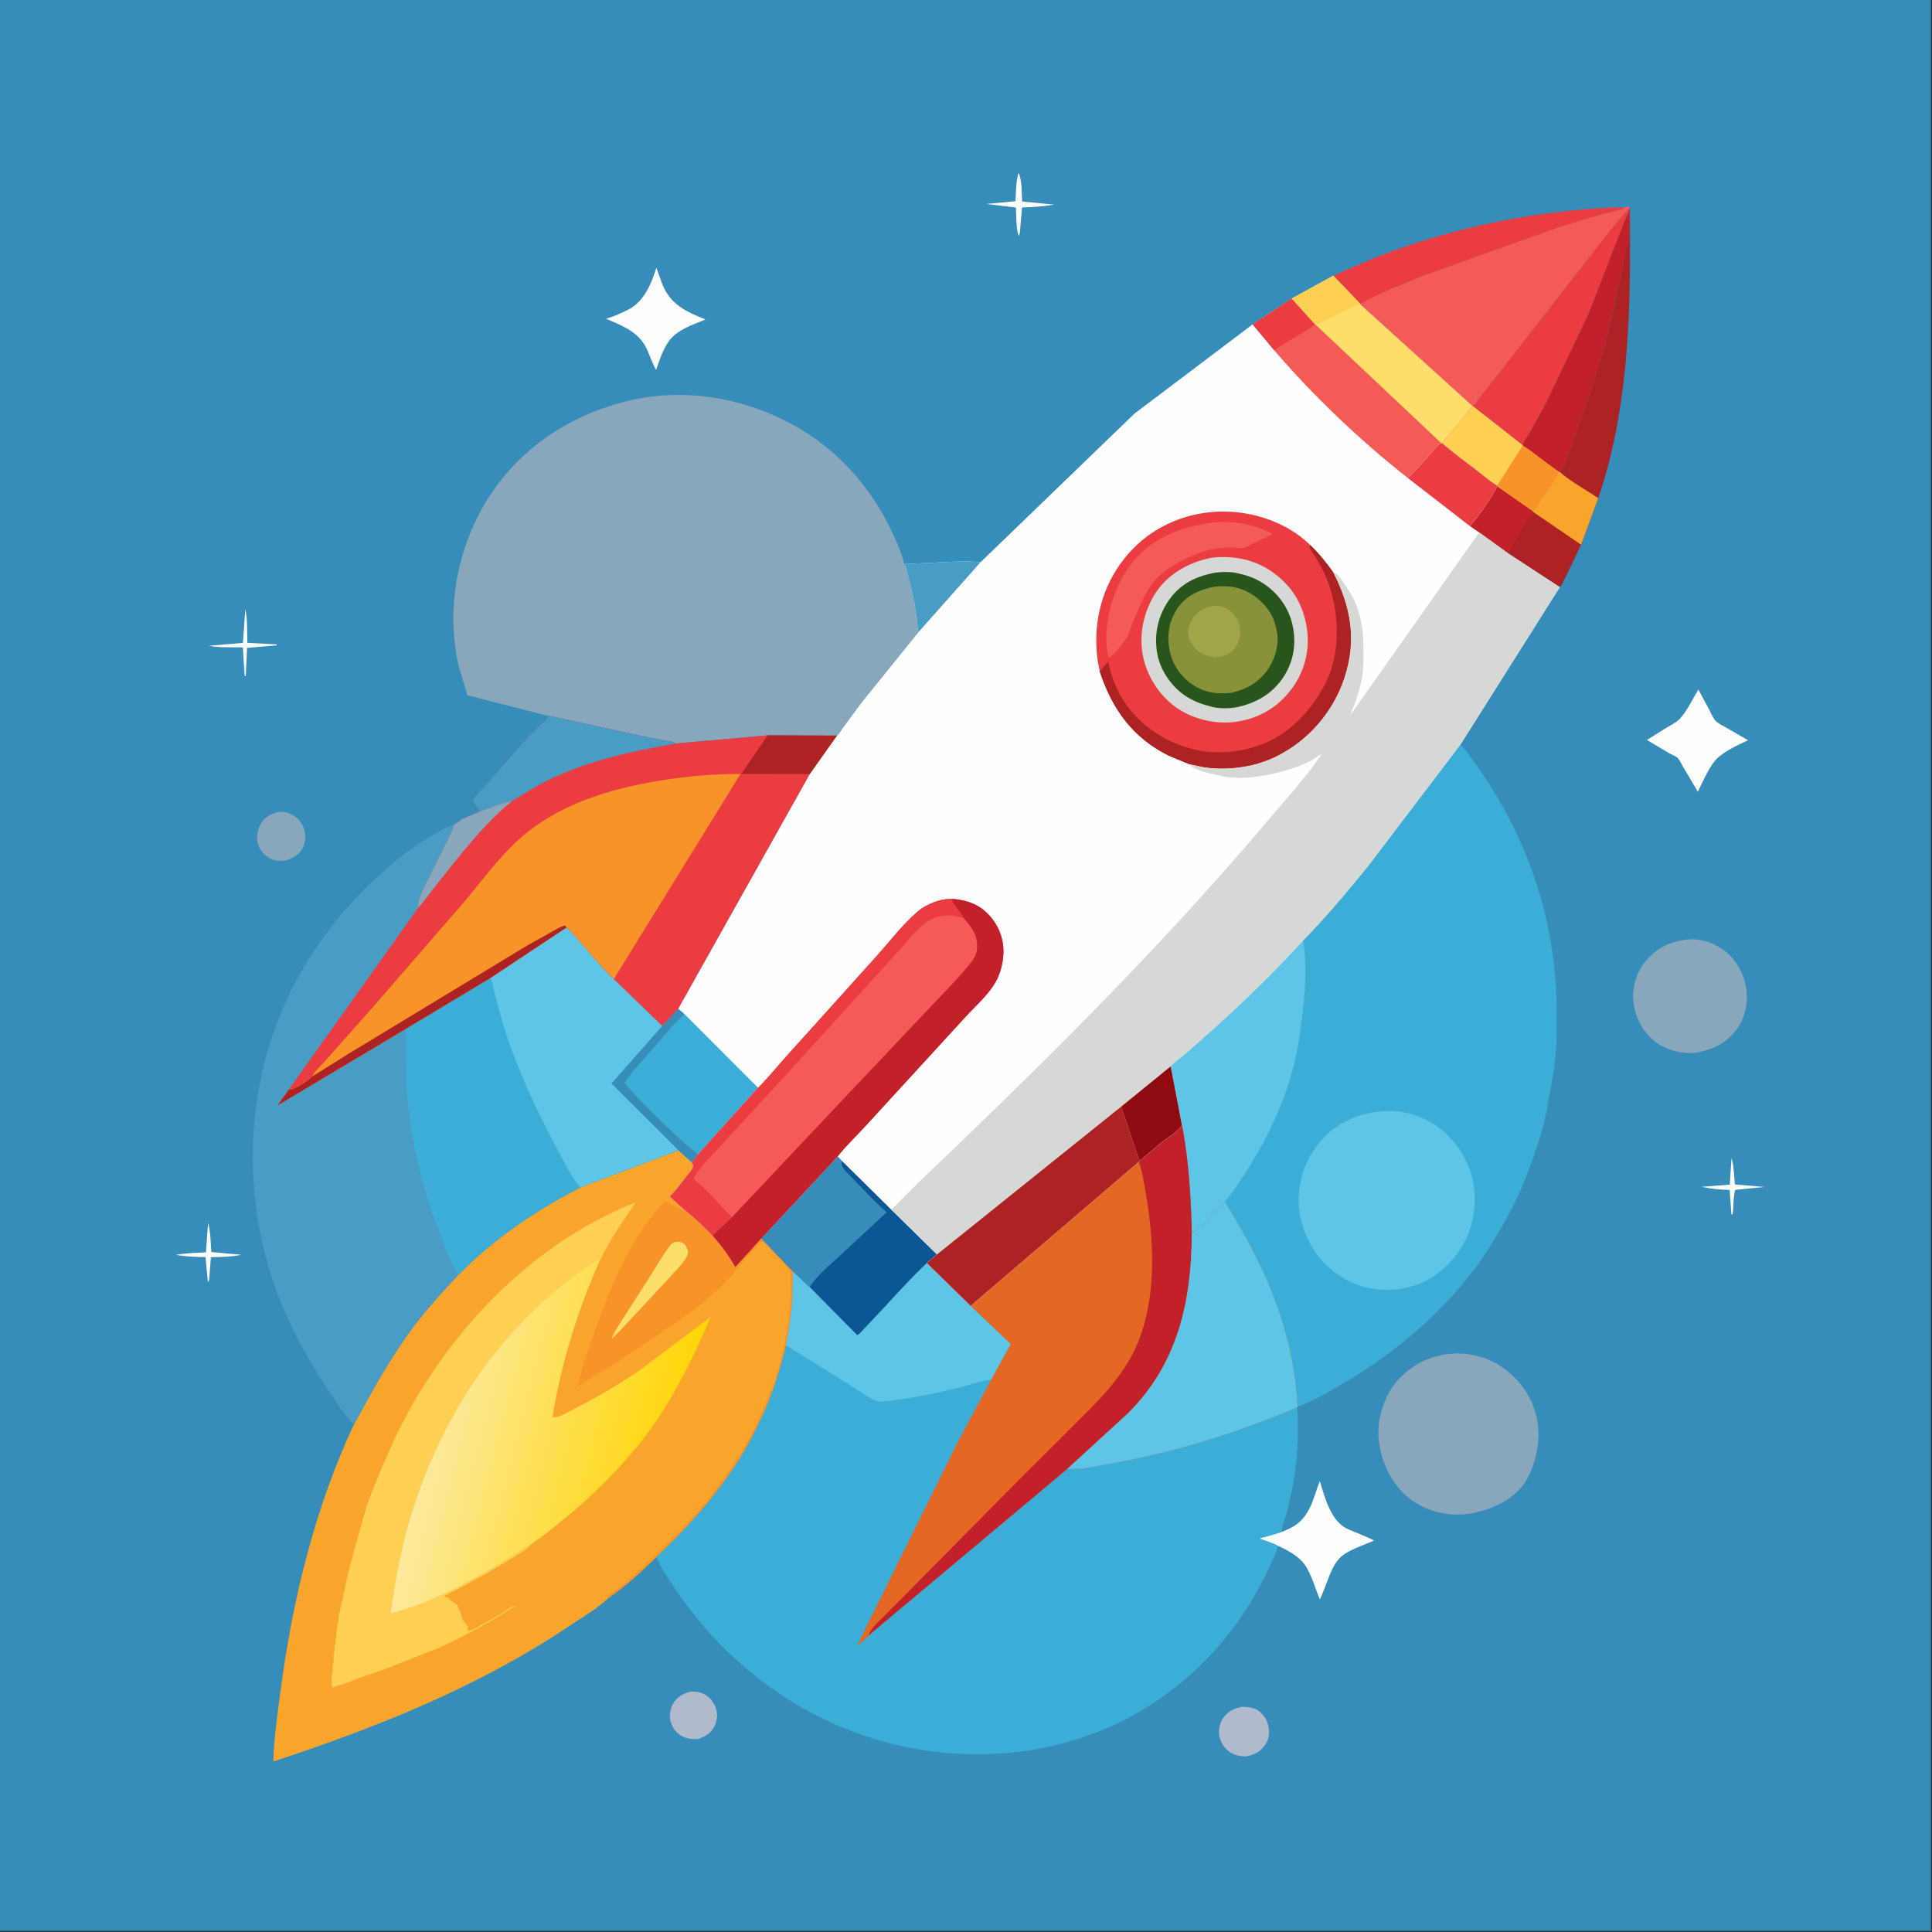 <?xml version="1.0" encoding="utf-8" ?>
<svg xmlns="http://www.w3.org/2000/svg" xmlns:xlink="http://www.w3.org/1999/xlink" width="500" height="500">
	<rect width="100%" height="100%" fill="#333333" stroke="none"/>
	<path fill="#378DBA" transform="scale(0.488 0.488)" d="M-0 -0L1024 0L1024 1024L-0 1024L0 -0Z"/>
	<path fill="#FEFEFE" transform="scale(0.488 0.488)" d="M918.316 614.002C919.503 618.441 919.621 623.563 920.059 628.147L935.703 629.473L920.224 631.033C919.104 634.757 919.445 639.751 918.858 643.75L918.241 644.27L917.271 631.037C912.225 630.999 907.344 630.431 902.406 629.414L917.306 628.238L918.316 614.002Z"/>
	<path fill="#FEFEFE" transform="scale(0.488 0.488)" d="M130.089 323C131.346 328.743 131.013 335.032 131.135 340.897L146.75 341.736L146.673 342.25L131.037 343.583L130.329 358.47L129.75 358.324L128.791 343.391C122.909 343.074 116.55 343.63 110.789 342.48L128.832 340.95L130.089 323Z"/>
	<path fill="#FEFEFE" transform="scale(0.488 0.488)" d="M110.355 648.515C111.716 653.31 111.717 658.991 112.058 663.981L127.971 665.442C122.614 666.564 117.282 666.614 111.834 666.755L110.91 678.75C110.632 679.547 110.835 679.149 110.25 679.917L109.008 666.658C103.605 666.644 98.56 666.365 93.214 665.506C98.525 664.524 103.806 664.379 109.189 664.185L110.355 648.515Z"/>
	<path fill="#FEFEFE" transform="scale(0.488 0.488)" d="M540.108 91.75C542.025 94.689 541.861 103.324 542.068 106.871L559.063 108.502C553.427 109.553 547.723 109.818 542.004 110.031L540.839 123.75L540.263 125.25C538.773 120.691 538.992 114.872 538.765 110.068L523.079 108.154L538.568 106.707C538.776 101.829 538.77 96.463 540.108 91.75Z"/>
	<path fill="#B0BACC" transform="scale(0.488 0.488)" d="M366.305 897.106C368.495 897.113 370.444 897.176 372.5 898.006C375.683 899.292 378.14 902.056 379.383 905.204C380.833 908.879 380.481 912.248 378.73 915.759C376.916 919.394 373.748 920.957 370.129 922.247C367.22 922.322 364.811 922.232 362.126 920.97C358.845 919.428 356.824 916.692 355.75 913.297C354.796 910.279 355.351 906.292 356.887 903.571C358.939 899.934 362.384 898.083 366.305 897.106Z"/>
	<path fill="#88A7BB" transform="scale(0.488 0.488)" d="M147.223 430.602C149.46 430.459 151.507 430.604 153.613 431.45C156.926 432.782 159.653 435.417 160.91 438.766C162.269 442.387 162.296 446.118 160.559 449.64C158.754 453.299 154.921 455.358 151.204 456.487C148.694 456.578 146.59 456.648 144.217 455.691C140.832 454.326 138.269 451.572 137.035 448.138C135.795 444.69 136.409 440.371 138.086 437.198C140.076 433.434 143.398 431.85 147.223 430.602Z"/>
	<path fill="#B0BACC" transform="scale(0.488 0.488)" d="M658.855 905.139C661.756 905.245 664.763 905.507 667.25 907.167C670.027 909.02 672 912.101 672.663 915.353C673.385 918.891 673.054 922.1 671.078 925.137C668.562 929.004 665.218 930.564 660.833 931.465C658.752 931.454 656.718 931.173 654.75 930.464C651.604 929.332 649.111 926.811 647.685 923.833C646.238 920.808 646.007 917.323 647.184 914.166L647.448 913.5C647.757 912.695 648.036 911.954 648.554 911.25C651.346 907.456 654.391 905.975 658.855 905.139Z"/>
	<path fill="#FEFEFE" transform="scale(0.488 0.488)" d="M348.076 141.955L351.363 151.011C355.771 161.649 363.97 165.354 374.128 169.409L366.156 172.669C362.63 174.327 358.866 176.287 356.166 179.166C352.074 183.53 349.903 190.654 347.925 196.189C345.992 192.722 344.767 188.977 343.144 185.369C338.966 176.081 330.234 172.872 321.449 169.043C325.657 167.789 329.972 165.906 333.847 163.841C341.352 159.841 345.491 150.457 347.873 142.638L348.076 141.955Z"/>
	<path fill="#FEFEFE" transform="scale(0.488 0.488)" d="M900.671 365.648L906.572 376.584C907.459 378.317 908.398 380.678 909.707 382.122C911.049 383.602 913.503 384.765 915.219 385.779L927.004 392.541C921.763 395.119 914.594 398.266 910.427 402.419C906.408 406.426 903.026 414.753 900.389 419.864L892.417 406.375C891.649 405.106 890.703 402.935 889.726 401.952C888.866 401.087 886.205 400.036 885.047 399.371L873.42 392.42L883.8 385.907C886.111 384.539 889.014 383.143 890.876 381.184C894.656 377.206 897.76 370.415 900.671 365.648Z"/>
	<path fill="#FEFEFE" transform="scale(0.488 0.488)" d="M679.886 812.384C688.375 809.049 692.099 805.621 695.754 797.203L699.897 785.461C702.54 793.896 705.634 806.135 713.953 810.525C716.314 811.771 727.773 815.982 728.565 817.082C723.423 819.333 714.626 822.137 710.75 826.012C707.301 829.46 705.712 833.986 703.923 838.398C702.612 841.629 701.502 845.154 699.91 848.242C697.606 842.516 695.287 834.308 691.644 829.404C688.512 825.188 682.523 821.919 677.805 819.838C674.731 818.232 671.197 817.156 667.938 815.985C668.517 815.407 670.456 815.17 671.278 814.956L679.886 812.384Z"/>
	<path fill="#AD2222" transform="scale(0.488 0.488)" d="M826.97 250.148C830.063 247.514 832.35 238.96 833.802 235.104C842.789 211.243 850.565 187.189 856.141 162.289L860.802 140.25C861.445 137.004 861.549 132.339 863.093 129.473C863.635 128.468 863.819 128.084 863.868 126.944C863.932 125.485 864.137 124.146 864.412 122.714C864.752 170.086 863.025 219.037 847.595 264.239C840.983 259.639 832.946 255.454 826.97 250.148Z"/>
	<path fill="#EB3C42" transform="scale(0.488 0.488)" d="M707.087 146.238C719.22 140.772 731.435 135.495 744.024 131.154C781.478 118.239 821.803 110.967 861.393 109.862C860.705 110.938 860.763 110.865 859.493 111.158C848.143 113.773 837.201 117.302 826.076 120.731L755.314 146.038C744.039 150.679 732.053 155.26 721.381 161.149L707.087 146.238Z"/>
	<path fill="#C22129" transform="scale(0.488 0.488)" d="M864.065 110.49L864.38 110.488L864.412 122.714C864.137 124.146 863.932 125.485 863.868 126.944C863.819 128.084 863.635 128.468 863.093 129.473C861.549 132.339 861.445 137.004 860.802 140.25L856.141 162.289C850.565 187.189 842.789 211.243 833.802 235.104C832.35 238.96 830.063 247.514 826.97 250.148L826.453 250.108L816.994 243.181C813.885 240.849 810.889 238.312 807.526 236.35L807.511 236.037C808.103 233.712 810.267 230.958 811.508 228.828L819.624 214.123L842.332 166.514L859.019 123.5L862.135 115.719C863.081 113.639 863.823 112.934 864.065 110.49Z"/>
	<path fill="#EB3C42" transform="scale(0.488 0.488)" d="M781.354 215.515C784.571 210.621 788.608 205.995 792.197 201.353L815.75 171.192L844.25 134.591C850.605 126.482 856.897 117.885 864.065 110.49C863.823 112.934 863.081 113.639 862.135 115.719L859.019 123.5L842.332 166.514L819.624 214.123L811.508 228.828C810.267 230.958 808.103 233.712 807.511 236.037L781.354 215.515Z"/>
	<path fill="#88A7BB" transform="scale(0.488 0.488)" d="M895.327 498.211C901.611 497.647 908.1 499.74 913.268 503.253C920.07 507.877 924.604 515.558 925.978 523.592C927.282 531.214 925.622 539.679 920.959 545.945C915.127 553.783 907.383 557.111 897.898 558.453C891.959 558.64 885.864 557.244 880.678 554.341L880 553.953L878.303 552.901C871.331 547.615 867 539.46 866.189 530.813C865.511 523.587 867.927 515.502 872.587 509.904C878.671 502.596 885.963 499.123 895.327 498.211Z"/>
	<path fill="#AD2222" transform="scale(0.488 0.488)" d="M780.804 215.297L781.354 215.515L807.511 236.037L807.526 236.35C810.889 238.312 813.885 240.849 816.994 243.181L826.453 250.108L826.97 250.148C832.946 255.454 840.983 259.639 847.595 264.239L838.492 288.85L831.073 304.39C829.929 306.698 828.864 309.446 827.17 311.401L800.073 293.68L784.465 282.388L779.553 279.028C784.863 272.736 790.249 265.188 794.033 257.878L793.984 257.546C790.037 255.296 786.203 251.833 782.573 249.043C776.632 244.478 770.398 240.017 764.807 235.029C766.269 232.414 769.255 229.673 771.19 227.348L780.804 215.297Z"/>
	<path fill="#C22129" transform="scale(0.488 0.488)" d="M794.033 257.878L813.036 271.12L813.027 271.481C810.213 274.545 808.378 278.718 806.356 282.328C804.256 286.079 801.777 289.731 800.073 293.68L784.465 282.388L779.553 279.028C784.863 272.736 790.249 265.188 794.033 257.878Z"/>
	<path fill="#F9A42A" transform="scale(0.488 0.488)" d="M826.453 250.108L826.97 250.148C832.946 255.454 840.983 259.639 847.595 264.239L838.492 288.85L813.027 271.481L813.036 271.12C815.297 267.708 826.306 253.219 826.453 250.108Z"/>
	<path fill="#FDD053" transform="scale(0.488 0.488)" d="M780.804 215.297L781.354 215.515L807.511 236.037L807.526 236.35C810.889 238.312 813.885 240.849 816.994 243.181L826.453 250.108C826.306 253.219 815.297 267.708 813.036 271.12L794.033 257.878L793.984 257.546C790.037 255.296 786.203 251.833 782.573 249.043C776.632 244.478 770.398 240.017 764.807 235.029C766.269 232.414 769.255 229.673 771.19 227.348L780.804 215.297Z"/>
	<path fill="#F79328" transform="scale(0.488 0.488)" d="M807.526 236.35C810.889 238.312 813.885 240.849 816.994 243.181L826.453 250.108C826.306 253.219 815.297 267.708 813.036 271.12L794.033 257.878L793.984 257.546L807.526 236.35Z"/>
	<path fill="#88A7BB" transform="scale(0.488 0.488)" d="M767.351 718.136C770.938 717.708 775.293 717.577 778.844 718.218C781.758 718.744 784.571 719.222 787.366 720.263C798.354 724.354 807.35 732.891 812.223 743.562C817.458 755.027 816.761 767.782 812.201 779.342C808.397 788.986 802.285 794.432 793.121 798.654C788.914 800.593 784.591 801.63 780.094 802.664C773.979 803.457 769.053 803.509 763 802.062C752.247 799.491 743.406 793.036 737.75 783.49C731.932 773.671 729.246 761.104 732.221 749.91L732.471 749C735.277 738.277 740.976 730.375 750.316 724.315C755.689 720.829 761.043 719.141 767.351 718.136Z"/>
	<path fill="#F45A56" transform="scale(0.488 0.488)" d="M861.393 109.862L863.733 109.585L864.38 110.488L864.065 110.49C856.897 117.885 850.605 126.482 844.25 134.591L815.75 171.192L792.197 201.353C788.608 205.995 784.571 210.621 781.354 215.515L780.804 215.297L721.454 161.508L721.381 161.149C732.053 155.26 744.039 150.679 755.314 146.038L826.076 120.731C837.201 117.302 848.143 113.773 859.493 111.158C860.763 110.865 860.705 110.938 861.393 109.862Z"/>
	<path fill="#88A7BB" transform="scale(0.488 0.488)" d="M291.046 379.733L247.852 368.723L243.128 352.716C236.376 322.364 242.615 289.522 259.39 263.451C276.926 236.199 304.758 218.647 336.195 211.909C367.76 205.143 401.924 212.678 428.779 230.249C448.86 243.386 464.378 262.628 474.121 284.425C476.18 289.031 478.471 294.026 479.513 298.961L479.841 299.114C481.798 305.992 483.671 312.962 484.971 320L486.389 329.316C486.6 331.209 486.51 333.367 487.184 335.133L456.746 372.814L446.87 386.244C446.223 387.138 444.848 389.635 443.949 390.12L407.135 389.974L358.468 394.308C356.567 393.086 354.539 393.112 352.378 392.719L341.883 390.638L291.916 379.824L291.046 379.733Z"/>
	<path fill="#3CADD7" transform="scale(0.488 0.488)" d="M691.059 498.731C703.373 486.224 714.833 472.434 725.906 458.825L774.605 394.689C807.546 435.871 825.837 485.122 825.541 538.118C825.504 544.849 825.776 552.07 824.993 558.75C824.566 562.392 824.384 566.165 823.68 569.75C821.577 580.46 820.416 590.983 817.157 601.5C812.173 617.581 806.626 632.847 798.18 647.5C793.67 655.324 789.101 663.23 783.766 670.528C765.271 695.826 740.886 716.714 714 732.641C705.958 737.405 696.935 742.865 688.134 745.985C686.437 711.706 674.826 680.424 657.633 651C654.97 646.443 652.527 641.745 649.603 637.347L638.298 649.318C636.744 650.843 635.253 652.588 633.169 653.331L632.514 653.577L632.057 653.733C631.51 634.84 630.462 615.216 626.8 596.643L620.854 565.525C622.988 562.991 626.455 560.694 629 558.51L644.434 544.856C660.689 530.137 676.293 514.95 691.059 498.731Z"/>
	<path fill="#5FC5E6" transform="scale(0.488 0.488)" d="M691.059 498.731C693.197 511.312 692.267 525.373 690.634 538C689.756 544.78 689.073 551.793 687.663 558.482C681.966 585.501 669.435 609.691 653.633 632.119L649.603 637.347L638.298 649.318C636.744 650.843 635.253 652.588 633.169 653.331L632.514 653.577L632.057 653.733C631.51 634.84 630.462 615.216 626.8 596.643L620.854 565.525C622.988 562.991 626.455 560.694 629 558.51L644.434 544.856C660.689 530.137 676.293 514.95 691.059 498.731Z"/>
	<path fill="#5FC5E6" transform="scale(0.488 0.488)" d="M734.881 589.195L734.983 589.176C745.638 588.573 757.298 592.945 765.369 599.85C774.818 607.933 781.223 619.961 781.955 632.5C782.772 646.481 778.788 658.674 769.25 669.137C760.624 678.6 749.314 683.633 736.579 684.083C726.188 684.023 717.445 681.592 709 675.554C705.094 672.761 700.459 668.408 697.758 664.409C690.535 653.715 687.26 641.941 689.322 629.023C690.873 619.306 694.773 611.25 701.411 603.938C709.96 594.524 722.379 589.782 734.881 589.195Z"/>
	<path fill="#F9A42A" transform="scale(0.488 0.488)" d="M359.854 610.009L366.915 616.422C367.308 617.237 367.98 617.93 367.633 618.831C366.968 620.556 365.407 622.19 364.277 623.642C361.387 627.356 358.544 631.204 355.3 634.615L363.365 641.887C368.519 645.701 373.306 650.735 377.891 655.235C382.553 660.637 386.468 665.731 389.954 671.985L403.823 656.703L420.479 674.163C420.413 681.244 420.392 688.441 419.67 695.488C419.052 701.522 417.809 707.454 416.833 713.434C414.051 725.508 410.546 736.377 405.71 747.789C402.214 755.395 398.668 762.927 394.364 770.121C381.919 790.92 365.666 809.27 348.048 825.809C340.214 833.265 331.827 841.209 322.863 847.278C317.002 852.923 308.627 857.8 301.865 862.341C253.802 894.624 199.724 916.146 144.961 934.152C145.296 921.894 147.128 909.254 148.726 897.099C155.126 848.385 166.791 800.156 187.666 755.489C197.392 737.665 206.992 720.042 219.183 703.722C226.423 694.029 234.502 685.282 242.729 676.449C261.373 657.209 284.124 641.919 307.807 629.653L359.854 610.009Z"/>
	<path fill="#F79328" transform="scale(0.488 0.488)" d="M322.863 847.278L321.809 847.195L322.25 847C323.04 846.282 322.618 846.195 323.502 845.503C324.25 844.916 324.757 845.105 325.454 844.22L326.002 843.503L326.75 843.5L328.502 841.503L329.25 841.5L330.002 840.625C330.225 840.357 330.703 839.701 331.002 839.503C331.376 839.255 331.883 839.257 332.25 839C333.291 838.271 333.764 837.003 334.934 836.296C336.512 835.342 337.82 833.88 339.056 832.51L339.502 832.003C341.192 831.997 343.456 828.004 345.318 827.069C346.244 826.603 345.842 826.971 346.548 826.126C349.873 822.147 354.017 818.375 357.75 814.755C359.31 813.243 361.288 811.807 362.5 810C364.264 807.37 367.111 804.887 369.371 802.627L369.75 802.255L369.755 801.75C370.665 800.955 371.451 800.155 372.25 799.255L372.255 798.75C372.755 798.222 373.272 797.776 373.837 797.322C373.99 797.199 374.515 796.808 374.625 796.625C375.143 795.761 376.091 794.819 376.502 794.003C376.998 793.017 377.159 792.886 378.003 792.125C378.342 790.949 378.584 790.986 379.5 790.25C379.768 789.454 379.911 789.079 380.518 788.472L381.002 788.003C381.608 786.999 381.792 786.801 382.75 786L382.755 785.25L383.502 784.503C384.189 783.248 385.146 782.91 385.502 781.503C386.148 780.92 386.48 780.554 386.878 779.765C387.37 778.786 387.094 779.179 387.784 778.315L388.25 777.755C388.903 776.783 388.05 777.684 388.891 776.843L389.25 776.5L389.255 775.75C389.873 775.217 390.22 774.684 390.637 773.994L391.255 773L391.875 772.375C393.333 770.188 391.437 772.443 392.629 771.047L393.002 770.625L393.377 770L393.75 769.5L394.002 768.625L394.377 768L395.502 766.003C395.882 765.44 395.947 765.061 396.255 764.5L396.75 763.755L396.755 763.25L397.502 762.625L397.877 762C398.158 761.577 398.654 761.021 398.75 760.5L398.755 759.75L399.5 759.25L399.877 758L400.25 757.5C400.543 756.912 400.684 756.227 401.002 755.625L401.877 754C402.22 752.809 402.022 752.977 402.75 752L402.755 751.25C403.227 750.56 403.67 749.896 404.002 749.125L404.255 748.5L404.875 747.875L404.755 747L405.5 745.75L405.877 745L406.25 744.5L406.255 743.5L406.75 743L406.755 742.25L407.375 741.875L407.255 740.75C408.04 740.12 408.016 739.9 408.377 739L408.255 738.25L409.375 736.875L409.255 736C410.099 735.147 410.621 733.686 410.877 732.5L411 731.75L411.377 731L411.5 730.25L411.877 729.5L412 728.75C412.242 728.023 412.285 727.423 412.5 726.75L412.877 726L413.255 724.25L413.75 723C413.877 722.271 414.124 721.686 414.25 721C414.42 720.073 414.706 719.297 414.89 718.375L415.25 716.5L415.5 715.25C415.832 714.285 415.987 714.032 415.877 713L415.755 712.25L416.375 711.875L416.377 710.5L416.255 709.75L416.875 709.375L417 707.25L417.375 706.375C417.536 705.514 417.156 704.973 417.479 703.995C417.839 702.909 417.703 703.614 417.89 702.487C418.096 701.248 418.385 700.045 418.385 698.781L418.377 696.5L418.75 696L418.877 695C419.069 693.662 418.939 692.349 418.877 691L419.25 690.5L419.255 689.75C419.703 684.989 419.011 680.191 419.377 675.5L419.5 674.75L418.034 672.891C415.933 669.85 412.98 667.431 410.401 664.781C408.234 662.555 406.606 659.762 403.75 658.245C403.034 658.781 402.418 659.217 401.925 659.976C399.633 663.501 395.763 666.081 393.465 669.603C392.729 670.732 391.705 671.497 390.912 672.568C381.87 684.782 369.176 693.766 356.887 702.463L325.517 723.495C319.392 727.321 312.806 730.703 306.947 734.923L306.324 735.377C308.602 724.933 312.277 714.794 315.886 704.75C323.314 684.071 331.708 663.05 345.305 645.553C347.527 642.693 350.005 639.256 353 637.173C353.571 637.316 354.007 637.465 354.529 637.746C357.08 639.115 360.091 641.07 362.872 641.77L363.365 641.887C368.519 645.701 373.306 650.735 377.891 655.235C382.553 660.637 386.468 665.731 389.954 671.985L403.823 656.703L420.479 674.163C420.413 681.244 420.392 688.441 419.67 695.488C419.052 701.522 417.809 707.454 416.833 713.434C414.051 725.508 410.546 736.377 405.71 747.789C402.214 755.395 398.668 762.927 394.364 770.121C381.919 790.92 365.666 809.27 348.048 825.809C340.214 833.265 331.827 841.209 322.863 847.278Z"/>
	<path fill="#FCDF6B" transform="scale(0.488 0.488)" d="M357.745 658.75C359.4 658.482 360.76 658.406 362.255 659.292C363.919 660.278 364.377 662.021 364.904 663.75C364.711 665.112 364.509 666.057 363.771 667.238C361.201 671.353 357.256 675.042 354.005 678.663L329.008 705.533L324.274 710.13C325.754 706.136 328.56 702.216 330.8 698.604L344.924 676.592C348.338 671.338 351.498 665.417 355.381 660.526C356.083 659.641 356.751 659.243 357.745 658.75Z"/>
	<path fill="#FDD053" transform="scale(0.488 0.488)" d="M280.957 819.654C278.936 822.207 274.252 824.644 271.466 826.39C259.815 833.689 248.114 840.079 235.813 846.211L236.307 846.948L237.666 847.16C238.524 848.45 239.167 848.998 240.473 849.771C241.742 850.523 242.675 851.18 243.151 852.692C243.558 853.985 244.411 855.288 244.619 856.581C244.861 858.089 245.735 859.494 246.641 860.727C246.736 860.857 248.083 862.342 248.111 862.503C248.331 863.743 247.309 863.073 248.255 864.742L249.375 864.875C251.093 863.933 253.2 863.244 254.664 861.947L255.125 861.503C256.216 861.498 257.564 860.566 258.5 860L260.375 858.875L264.5 856.5L266.375 855.375C268.413 854.288 271.38 851.475 273.66 851.75C269.325 853.949 265.203 856.811 260.979 859.25C251.56 864.689 241.899 869.823 231.96 874.25L201.258 886.293C196.403 888.037 191.127 889.393 186.439 891.484C183.125 892.962 179.548 893.849 176.064 894.847L175.943 891.624L175.755 888.5C176.782 886.954 176.512 885.296 176.317 883.531L176.255 883C177.113 881.708 177.042 880.83 176.878 879.336C176.774 878.391 176.691 878.072 177.002 877.125C177.292 876.247 177.393 876.006 177.393 875.008C177.393 874.266 177.326 873.483 177.5 872.75C177.685 871.968 177.886 871.599 177.886 870.758C177.886 869.832 177.828 870.194 177.985 869.32C178.198 868.139 178.617 866.76 178.385 865.578L178.255 865L178.75 864.255C178.732 863.307 178.674 862.156 179 861.25C179.476 859.928 179.386 861.09 179.386 859.758L179.377 859C179.556 857.782 179.71 856.752 179.755 855.5C180.336 854.625 180.232 855.025 180.321 854.151C180.432 853.066 180.95 852.119 180.877 851L180.755 850.25L181.667 849.25C181.542 848.441 181.52 848.07 181.789 847.275C182.016 846.605 182.211 846.049 182.25 845.334L182.25 844.666C182.392 843.966 182.763 843.561 182.853 842.755C182.96 841.795 182.853 842.233 183.087 841.358L184.398 835.268L184.555 834.75L184.79 833.5C185.002 832.705 185.273 832.044 185.406 831.219C185.527 830.461 185.461 830.648 185.638 830.016L193.595 801.567C196.962 790.805 201.698 780.139 206.218 769.814C231.265 712.596 278.444 660.759 337.222 637.564C330.291 647.585 323.805 657.02 318.337 667.972L317.26 667.656C313.815 670.305 310.012 672.451 306.511 675.029C298.911 680.625 291.544 686.766 284.685 693.25C242.269 733.344 216.885 788.57 208.585 846.002L207.856 850.25L207.151 855.658C228.489 850.344 247.858 839.536 266.5 828.281L271.821 824.978L277.5 821.255C278.783 820.255 279.381 820 280.957 819.654Z"/>
	<defs>
		<linearGradient id="gradient_0" gradientUnits="userSpaceOnUse" x1="354.023" y1="784.823" x2="230.789" y2="753.082">
			<stop offset="0" stop-color="#FFD506"/>
			<stop offset="1" stop-color="#FDE99D"/>
		</linearGradient>
	</defs>
	<path fill="url(#gradient_0)" transform="scale(0.488 0.488)" d="M271.821 824.978L266.5 828.281C247.858 839.536 228.489 850.344 207.151 855.658L207.856 850.25L208.585 846.002C216.885 788.57 242.269 733.344 284.685 693.25C291.544 686.766 298.911 680.625 306.511 675.029C310.012 672.451 313.815 670.305 317.26 667.656L318.337 667.972C306.426 694.772 297.664 722.591 293.005 751.573C295.912 752.101 300.89 749.04 303.632 747.649C315.723 741.516 328.276 734.223 339.434 726.524L376.918 698.398C368.555 717.977 358.766 738.245 346.537 755.696C335.061 772.074 320.558 787.215 305.464 800.301L290.653 812.465C287.485 814.883 283.991 817.093 280.957 819.654C279.381 820 278.783 820.255 277.5 821.255L271.821 824.978Z"/>
	<path fill="#499CC4" transform="scale(0.488 0.488)" d="M291.046 379.733L291.916 379.824L341.883 390.638L352.378 392.719C354.539 393.112 356.567 393.086 358.468 394.308L407.135 389.974L443.949 390.12L429.503 410.488L359.749 534.922L362.822 537.608L402.048 576.879L370.158 612.193C369.14 613.57 368.14 615.239 366.915 616.422L359.854 610.009L307.807 629.653C284.124 641.919 261.373 657.209 242.729 676.449C234.502 685.282 226.423 694.029 219.183 703.722C206.992 720.042 197.392 737.665 187.666 755.489C182.701 750.476 178.544 743.854 174.626 738C165.433 724.263 157.018 709.677 150.491 694.468C129.707 646.037 128.469 588.648 147.979 539.708C159.398 511.063 176.703 487.031 199.106 465.987C211.313 454.52 225.416 443.819 240.887 437.163C242.384 436.561 243.503 435.541 244.734 434.529L254.437 430.415C253.522 428.458 252.211 426.703 250.995 424.925L250.968 423.918L279.898 391.129L287.219 383.918C288.53 382.714 290.468 381.426 291.046 379.733Z"/>
	<path fill="#3CADD7" transform="scale(0.488 0.488)" d="M215.18 545.643L259.955 518.734C261.351 521.185 261.559 524.029 262.255 526.741L266.947 543.86C274.431 567.389 284.511 589.034 296.198 610.735C299.549 616.957 302.978 624.482 307.807 629.653C284.124 641.919 261.373 657.209 242.729 676.449C241.933 673.431 239.449 669.81 238.175 666.852L229.201 643.378C221.83 621.17 216.649 597.515 215.432 574.118L215.213 546.179L215.18 545.643Z"/>
	<path fill="#5FC5E6" transform="scale(0.488 0.488)" d="M300.431 491.857C303.208 494.202 305.546 497.169 307.954 499.884C313.639 506.293 319.281 513.385 325.525 519.228L351.231 544.052L359.749 534.922L362.822 537.608L402.048 576.879L370.158 612.193C369.14 613.57 368.14 615.239 366.915 616.422L359.854 610.009L307.807 629.653C302.978 624.482 299.549 616.957 296.198 610.735C284.511 589.034 274.431 567.389 266.947 543.86L262.255 526.741C261.559 524.029 261.351 521.185 259.955 518.734L300.431 491.857Z"/>
	<path fill="#3CADD7" transform="scale(0.488 0.488)" d="M359.749 534.922L362.822 537.608L402.048 576.879L370.158 612.193C369.14 613.57 368.14 615.239 366.915 616.422L359.854 610.009L324.35 574.599L351.231 544.052L359.749 534.922Z"/>
	<path fill="#378DBA" transform="scale(0.488 0.488)" d="M359.749 534.922L362.822 537.608L362.502 538.013C360.386 540.637 357.833 542.777 355.559 545.25L342.808 560.152C338.915 564.648 334.304 569.317 331.11 574.32C341.134 585.686 352.519 596.745 363.75 606.924C365.802 608.783 368.15 610.281 370.158 612.193C369.14 613.57 368.14 615.239 366.915 616.422L359.854 610.009L324.35 574.599L351.231 544.052L359.749 534.922Z"/>
	<path fill="#EB3C42" transform="scale(0.488 0.488)" d="M291.046 379.733L291.916 379.824L341.883 390.638L352.378 392.719C354.539 393.112 356.567 393.086 358.468 394.308L407.135 389.974L443.949 390.12L429.503 410.488L359.749 534.922L351.231 544.052L325.525 519.228C319.281 513.385 313.639 506.293 307.954 499.884C305.546 497.169 303.208 494.202 300.431 491.857L259.955 518.734L215.18 545.643L147.256 586.186L153.107 577.89L221.745 481.488C221.585 476.759 224.183 472.218 226.139 468.011L237.851 444.5C238.962 442.131 240.394 439.753 240.887 437.163C242.384 436.561 243.503 435.541 244.734 434.529L254.437 430.415C253.522 428.458 252.211 426.703 250.995 424.925L250.968 423.918L279.898 391.129L287.219 383.918C288.53 382.714 290.468 381.426 291.046 379.733Z"/>
	<path fill="#88A7BB" transform="scale(0.488 0.488)" d="M254.437 430.415C260.106 428.292 265.547 425.759 271.566 424.839C256.181 437.275 244.016 453.567 231.69 468.93C228.371 473.067 225.285 477.555 221.745 481.488C221.585 476.759 224.183 472.218 226.139 468.011L237.851 444.5C238.962 442.131 240.394 439.753 240.887 437.163C242.384 436.561 243.503 435.541 244.734 434.529L254.437 430.415Z"/>
	<path fill="#AD2222" transform="scale(0.488 0.488)" d="M407.135 389.974L443.949 390.12L429.503 410.488L393.1 410.417L407.135 389.974Z"/>
	<path fill="#499CC4" transform="scale(0.488 0.488)" d="M291.046 379.733L291.916 379.824L341.883 390.638L352.378 392.719C354.539 393.112 356.567 393.086 358.468 394.308C335.581 398.251 312.824 403.117 291.732 413.25C284.714 416.622 278.177 420.759 271.566 424.839C265.547 425.759 260.106 428.292 254.437 430.415C253.522 428.458 252.211 426.703 250.995 424.925L250.968 423.918L279.898 391.129L287.219 383.918C288.53 382.714 290.468 381.426 291.046 379.733Z"/>
	<path fill="#F79328" transform="scale(0.488 0.488)" d="M165.648 570.86C166.714 568.181 169.996 565.449 171.9 563.233L197.408 534.502L245.334 479.274C254.027 469.034 262.07 457.998 271.595 448.526C291.228 429.002 317.104 420.084 343.79 415.045C359.744 412.033 376.486 410.384 392.734 410.423L325.525 519.228C319.281 513.385 313.639 506.293 307.954 499.884C305.546 497.169 303.208 494.202 300.431 491.857L259.955 518.734L215.18 545.643L147.256 586.186L153.107 577.89L153.709 577.887C156.474 577.748 163.745 573.035 165.648 570.86Z"/>
	<path fill="#AD2222" transform="scale(0.488 0.488)" d="M165.648 570.86L185.202 558.616L279.405 501.551L291.392 494.858C294.07 493.357 296.731 491.558 299.733 490.797L300.431 491.857L259.955 518.734L215.18 545.643L147.256 586.186L153.107 577.89L153.709 577.887C156.474 577.748 163.745 573.035 165.648 570.86Z"/>
	<path fill="#3CADD7" transform="scale(0.488 0.488)" d="M626.8 596.643C630.462 615.216 631.51 634.84 632.057 653.733L632.514 653.577L633.169 653.331C635.253 652.588 636.744 650.843 638.298 649.318L649.603 637.347C652.527 641.745 654.97 646.443 657.633 651C674.826 680.424 686.437 711.706 688.134 745.985L687.955 746.323C688.878 761.342 688.093 775.849 685.124 790.642L682.162 803.036C681.312 805.969 679.745 809.333 679.886 812.384L671.278 814.956C670.456 815.17 668.517 815.407 667.938 815.985C671.197 817.156 674.731 818.232 677.805 819.838C675.821 826.364 672.493 832.723 669.368 838.78C653.509 869.518 629.097 894.734 598.5 910.95C556.996 932.945 507.458 935.744 462.923 921.954C422.416 909.412 387.185 883.174 362.47 848.867C357.668 842.202 352.842 835.325 349.093 828L348.048 825.809C365.666 809.27 381.919 790.92 394.364 770.121C398.668 762.927 402.214 755.395 405.71 747.789C410.546 736.377 414.051 725.508 416.833 713.434C417.809 707.454 419.052 701.522 419.67 695.488C420.392 688.441 420.413 681.244 420.479 674.163L403.823 656.703L444.247 613.276L446.267 615.415L472.71 641.489L496.925 665.261L491.542 669.814L514.733 692.53L603.914 616.169L604.252 615.756L616.016 605.854C619.179 603.312 624.87 600.098 626.8 596.643Z"/>
	<path fill="#5FC5E6" transform="scale(0.488 0.488)" d="M403.823 656.703L444.247 613.276L446.267 615.415L472.71 641.489L496.925 665.261L491.542 669.814L514.733 692.53L536.06 712.763L525.669 731.654C519.804 732.325 513.801 734.669 508.018 736.043C494.602 739.232 480.891 742.08 467.148 743.367L465.869 743.264C460.855 741.666 455.091 737.206 450.576 734.435L416.833 713.434C417.809 707.454 419.052 701.522 419.67 695.488C420.392 688.441 420.413 681.244 420.479 674.163L403.823 656.703Z"/>
	<path fill="#0C5793" transform="scale(0.488 0.488)" d="M403.823 656.703L444.247 613.276L446.267 615.415L472.71 641.489L496.925 665.261L491.542 669.814C483.84 677.011 476.703 684.909 469.556 692.652L458.48 704.44C457.401 705.539 455.962 707.431 454.612 708.044L429.385 682.542L420.479 674.163L403.823 656.703Z"/>
	<path fill="#378DBA" transform="scale(0.488 0.488)" d="M403.823 656.703L444.247 613.276L446.267 615.415L446.28 615.965C446.318 616.86 446.334 617.945 446.748 618.759C447.913 621.05 450.854 623.512 452.637 625.388C458.33 631.377 464.027 637.399 470.189 642.915L445.741 665.643C440.291 670.718 433.37 676.208 429.385 682.542L420.479 674.163L403.823 656.703Z"/>
	<path fill="#E56724" transform="scale(0.488 0.488)" d="M626.8 596.643C630.462 615.216 631.51 634.84 632.057 653.733L632.514 653.577L633.169 653.331C635.253 652.588 636.744 650.843 638.298 649.318L649.603 637.347C652.527 641.745 654.97 646.443 657.633 651C674.826 680.424 686.437 711.706 688.134 745.985L687.955 746.323C656.238 759.856 623.471 769.991 589.5 776.091C582.148 777.411 574.068 779.439 566.596 778.969L566.08 778.942L460.572 867.357C460.116 868.508 455.621 871.773 454.481 872.759L508.881 762.924L525.669 731.654L536.06 712.763L514.733 692.53L603.914 616.169L604.252 615.756L616.016 605.854C619.179 603.312 624.87 600.098 626.8 596.643Z"/>
	<path fill="#C22129" transform="scale(0.488 0.488)" d="M626.8 596.643C630.462 615.216 631.51 634.84 632.057 653.733C631.935 690.014 624.731 723.194 598.082 749.611L566.08 778.942L460.572 867.357C461.724 863.464 466.286 859.654 469.128 856.8L480.855 844.99L539.375 785.822L567.835 757.436C580.861 744.443 594.457 731.767 602.247 714.747C613.489 690.187 612.227 659.409 607.725 633.336C606.772 627.815 605.874 621.418 603.914 616.169L604.252 615.756L616.016 605.854C619.179 603.312 624.87 600.098 626.8 596.643Z"/>
	<path fill="#5FC5E6" transform="scale(0.488 0.488)" d="M632.057 653.733L632.514 653.577L633.169 653.331C635.253 652.588 636.744 650.843 638.298 649.318L649.603 637.347C652.527 641.745 654.97 646.443 657.633 651C674.826 680.424 686.437 711.706 688.134 745.985L687.955 746.323C656.238 759.856 623.471 769.991 589.5 776.091C582.148 777.411 574.068 779.439 566.596 778.969L566.08 778.942L598.082 749.611C624.731 723.194 631.935 690.014 632.057 653.733Z"/>
	<path fill="#FEFEFE" transform="scale(0.488 0.488)" d="M707.087 146.238L721.381 161.149L721.454 161.508L780.804 215.297L771.19 227.348C769.255 229.673 766.269 232.414 764.807 235.029C770.398 240.017 776.632 244.478 782.573 249.043C786.203 251.833 790.037 255.296 793.984 257.546L794.033 257.878C790.249 265.188 784.863 272.736 779.553 279.028L784.465 282.388L800.073 293.68L827.17 311.401L774.605 394.689L725.906 458.825C714.833 472.434 703.373 486.224 691.059 498.731C676.293 514.95 660.689 530.137 644.434 544.856L629 558.51C626.455 560.694 622.988 562.991 620.854 565.525L626.8 596.643C624.87 600.098 619.179 603.312 616.016 605.854L604.252 615.756L603.914 616.169L514.733 692.53L491.542 669.814L496.925 665.261L472.71 641.489L446.267 615.415L444.247 613.276L403.823 656.703L389.954 671.985C386.468 665.731 382.553 660.637 377.891 655.235C373.306 650.735 368.519 645.701 363.365 641.887L355.3 634.615C358.544 631.204 361.387 627.356 364.277 623.642C365.407 622.19 366.968 620.556 367.633 618.831C367.98 617.93 367.308 617.237 366.915 616.422C368.14 615.239 369.14 613.57 370.158 612.193L402.048 576.879L362.822 537.608L359.749 534.922L429.503 410.488L443.949 390.12C444.848 389.635 446.223 387.138 446.87 386.244L456.746 372.814L487.184 335.133C486.51 333.367 486.6 331.209 486.389 329.316L484.971 320C483.671 312.962 481.798 305.992 479.841 299.114L505.087 297.913C510.018 297.823 515.047 297.542 519.942 298.228L601.606 219.377L664.307 172.004L685.071 158.329L707.087 146.238Z"/>
	<path fill="#499CC4" transform="scale(0.488 0.488)" d="M479.841 299.114L505.087 297.913C510.018 297.823 515.047 297.542 519.942 298.228L487.184 335.133C486.51 333.367 486.6 331.209 486.389 329.316L484.971 320C483.671 312.962 481.798 305.992 479.841 299.114Z"/>
	<path fill="#EB3C42" transform="scale(0.488 0.488)" d="M764.276 234.938L764.807 235.029C770.398 240.017 776.632 244.478 782.573 249.043C786.203 251.833 790.037 255.296 793.984 257.546L794.033 257.878C790.249 265.188 784.863 272.736 779.553 279.028L746.618 253.493C750.533 249.826 754.046 245.873 757.601 241.862C759.647 239.554 761.607 236.519 764.276 234.938Z"/>
	<path fill="#F45A56" transform="scale(0.488 0.488)" d="M707.087 146.238L721.381 161.149L721.454 161.508L780.804 215.297L771.19 227.348C769.255 229.673 766.269 232.414 764.807 235.029L764.276 234.938C761.607 236.519 759.647 239.554 757.601 241.862C754.046 245.873 750.533 249.826 746.618 253.493C721.283 233.556 696.883 210.345 675.854 185.889L664.307 172.004L685.071 158.329L707.087 146.238Z"/>
	<path fill="#EB3C42" transform="scale(0.488 0.488)" d="M664.307 172.004L685.071 158.329L697.585 172.175L684 180.592C681.383 182.171 677.999 183.729 675.854 185.889L664.307 172.004Z"/>
	<path fill="#FCDF6B" transform="scale(0.488 0.488)" d="M707.087 146.238L721.381 161.149L721.454 161.508L780.804 215.297L771.19 227.348C769.255 229.673 766.269 232.414 764.807 235.029L764.276 234.938L698.109 172.587L697.585 172.175L685.071 158.329L707.087 146.238Z"/>
	<path fill="#FDD053" transform="scale(0.488 0.488)" d="M707.087 146.238L721.381 161.149L721.454 161.508C717.039 162.566 712.318 165.472 708.219 167.489C704.89 169.127 701.173 170.502 698.109 172.587L697.585 172.175L685.071 158.329L707.087 146.238Z"/>
	<path fill="#F45A56" transform="scale(0.488 0.488)" d="M402.048 576.879C407.548 571.442 412.465 565.179 417.694 559.456L464.869 507.055C471.853 499.296 478.765 490.133 486.689 483.391C491.529 479.273 499.485 476.19 505.887 476.755C513.93 477.577 520.422 480.212 525.635 486.555C530.697 492.713 532.866 500.195 531.948 508.085C531.335 513.361 529.796 518.184 526.867 522.643C522.629 529.095 515.92 534.849 510.767 540.665L460.052 596.021C454.854 601.798 449.052 607.171 444.247 613.276L403.823 656.703L389.954 671.985C386.468 665.731 382.553 660.637 377.891 655.235C373.306 650.735 368.519 645.701 363.365 641.887L355.3 634.615C358.544 631.204 361.387 627.356 364.277 623.642C365.407 622.19 366.968 620.556 367.633 618.831C367.98 617.93 367.308 617.237 366.915 616.422C368.14 615.239 369.14 613.57 370.158 612.193L402.048 576.879Z"/>
	<path fill="#EB3C42" transform="scale(0.488 0.488)" d="M402.048 576.879C407.548 571.442 412.465 565.179 417.694 559.456L464.869 507.055C471.853 499.296 478.765 490.133 486.689 483.391C491.529 479.273 499.485 476.19 505.887 476.755L504.75 477.255C506.159 480.613 509.355 483.355 510.996 486.819C504.302 485.054 498.734 484.659 492.576 488.25C488.057 490.886 485.039 494.715 481.631 498.564L470.211 511.281L417.303 569.474L373.195 617.405C371.273 619.668 368.702 622.486 367.935 625.405L368.629 625.95C375.906 631.74 381.507 639.178 388.193 645.528L377.891 655.235C373.306 650.735 368.519 645.701 363.365 641.887L355.3 634.615C358.544 631.204 361.387 627.356 364.277 623.642C365.407 622.19 366.968 620.556 367.633 618.831C367.98 617.93 367.308 617.237 366.915 616.422C368.14 615.239 369.14 613.57 370.158 612.193L402.048 576.879Z"/>
	<path fill="#C22129" transform="scale(0.488 0.488)" d="M505.887 476.755C513.93 477.577 520.422 480.212 525.635 486.555C530.697 492.713 532.866 500.195 531.948 508.085C531.335 513.361 529.796 518.184 526.867 522.643C522.629 529.095 515.92 534.849 510.767 540.665L460.052 596.021C454.854 601.798 449.052 607.171 444.247 613.276L403.823 656.703L389.954 671.985C386.468 665.731 382.553 660.637 377.891 655.235L388.193 645.528L443.67 586.65L490.49 537.132C497.932 529.15 505.89 521.383 512.853 512.988C514.925 510.492 517.721 507.153 518.06 503.812C518.852 495.981 515.749 492.499 510.996 486.819C509.355 483.355 506.159 480.613 504.75 477.255L505.887 476.755Z"/>
	<path fill="#EB3C42" transform="scale(0.488 0.488)" d="M583.209 356.052C582.112 351.17 581.455 346.005 581.372 341C581.06 322.159 587.807 304.225 601.107 290.75C613.619 278.074 630.773 271.35 648.537 271.281C664.905 271.218 682.792 277.203 694.633 288.897C699.445 293.368 703.269 298.313 707.129 303.618C716.486 322.051 719.593 339.419 713.019 359.44C707.106 377.45 694.082 392.574 677.121 401.056C666.315 406.46 653.685 408.387 641.694 407.328C638.06 407.006 634.428 406.029 630.855 405.313L619.852 400.773C600.571 391.155 589.864 376.098 583.209 356.052Z"/>
	<path fill="#F45A56" transform="scale(0.488 0.488)" d="M642.677 277.182C653.39 275.733 665.617 278.124 675.073 283.25L664 288.421C662.426 289.167 660.729 290.241 659 290.556C657.173 290.889 655.125 290.346 653.272 290.328C646.939 290.265 640.543 291.324 634.656 293.699C626.723 296.899 617.47 301.68 611.946 308.424C606.956 314.517 604.012 322.451 600.947 329.618L598.733 335.885C597.677 338.68 590.944 347.628 588.25 348.78C587.918 348.105 587.617 347.498 587.477 346.75C584.595 331.351 590.251 311.768 599.607 299.446C610.296 285.37 625.775 279.419 642.677 277.182Z"/>
	<path fill="#AD2222" transform="scale(0.488 0.488)" d="M694.633 288.897C699.445 293.368 703.269 298.313 707.129 303.618C716.486 322.051 719.593 339.419 713.019 359.44C707.106 377.45 694.082 392.574 677.121 401.056C666.315 406.46 653.685 408.387 641.694 407.328C638.06 407.006 634.428 406.029 630.855 405.313L619.852 400.773C600.571 391.155 589.864 376.098 583.209 356.052L587.664 350.905C590.341 363.523 595.654 373.852 605.19 382.624C616.814 393.317 633.255 399.773 649.107 398.938C665.926 398.052 680.286 391.692 691.554 378.989C697.239 372.58 702.348 364.95 705.322 356.867C711.32 340.567 709.59 318.88 701.979 303.276C700.446 300.134 698.696 297.12 696.816 294.174C695.983 292.871 694.526 291.228 694.567 289.644L694.633 288.897Z"/>
	<path fill="#D6D8D5" transform="scale(0.488 0.488)" d="M643.426 295.667C654.909 294.635 665.759 296.832 675.206 303.679C685.472 311.121 691.251 320.814 693.097 333.377C694.749 344.624 691.883 356.1 685.083 365.207C677.714 375.077 667.849 380.978 655.733 382.727C645.027 384.35 633.03 381.563 624.127 375.442C614.693 368.956 607.902 358.125 605.945 346.864C603.898 335.09 607.052 322.338 614.083 312.688C620.866 303.377 632.232 297.48 643.426 295.667Z"/>
	<path fill="#29551D" transform="scale(0.488 0.488)" d="M644.867 303.638C648.105 303.249 652.242 303.171 655.453 303.817C660.317 304.796 665.029 306.281 669.257 308.95C677.486 314.145 683.395 322.008 685.483 331.561C687.579 341.146 686.118 350.665 680.714 358.94C674.827 367.956 666.224 372.841 655.887 375.062C651.688 375.811 646.597 375.885 642.457 374.803C637.394 373.481 632.646 371.794 628.299 368.796C620.854 363.66 615.103 355.101 613.63 346.105C611.983 336.05 614.203 326.312 620.087 318.011C626.194 309.396 634.694 305.402 644.867 303.638Z"/>
	<path fill="#87923B" transform="scale(0.488 0.488)" d="M644.018 311.145C650.986 310.402 657.394 311.176 663.5 314.929C669.513 318.625 674.85 324.826 676.457 331.811L676.61 332.5L676.993 334.022C678.515 340.827 676.662 348.329 672.957 354.141C668.288 361.467 661.516 365.475 653.124 367.385C648.326 367.897 643.549 367.859 638.927 366.296C631.619 363.826 625.555 358.202 622.316 351.232C619.277 344.689 618.681 335.947 621.186 329.126L621.424 328.5C622.145 326.577 622.99 324.785 624.126 323.066C628.909 315.83 635.751 312.85 644.018 311.145Z"/>
	<path fill="#A0A548" transform="scale(0.488 0.488)" d="M644.297 321.188C647.369 321.39 649.909 322.02 652.406 323.914C655.207 326.037 657.294 330.045 657.573 333.531C657.917 337.824 657.017 341.348 654.102 344.585C651.429 347.553 647.938 348.322 644.145 348.597C641.46 348.009 638.553 347.491 636.25 345.901C633.348 343.898 630.715 340.321 630.222 336.767C629.783 333.599 631.193 329.764 633.087 327.25C636.027 323.35 639.578 321.848 644.297 321.188Z"/>
	<path fill="#D6D8D5" transform="scale(0.488 0.488)" d="M784.465 282.388L800.073 293.68L827.17 311.401L774.605 394.689L725.906 458.825C714.833 472.434 703.373 486.224 691.059 498.731C676.293 514.95 660.689 530.137 644.434 544.856L629 558.51C626.455 560.694 622.988 562.991 620.854 565.525L626.8 596.643C624.87 600.098 619.179 603.312 616.016 605.854L604.252 615.756L603.914 616.169L514.733 692.53L491.542 669.814L496.925 665.261L472.71 641.489L489.342 624.947L512.75 602.523C564.004 553.108 614.337 502.382 660.951 448.527L686.154 419.055C691.348 412.785 696.568 406.628 700.939 399.738L696.579 402.635C691.371 405.749 684.965 407.808 679.105 409.339C668.683 412.06 657.078 413.858 646.426 411.29C642.57 410.361 634.112 408.859 631.427 405.987L630.855 405.313C634.428 406.029 638.06 407.006 641.694 407.328C653.685 408.387 666.315 406.46 677.121 401.056C694.082 392.574 707.106 377.45 713.019 359.44C719.593 339.419 716.486 322.051 707.129 303.618L707.94 303.912C709.527 304.561 710.481 306.28 711.441 307.619C714.25 311.54 717.005 315.412 718.86 319.892C722.167 327.879 723.04 335.606 723.071 344.191C723.087 348.369 723.217 352.658 722.68 356.81C721.643 364.832 718.998 372.118 715.904 379.545L784.465 282.388Z"/>
	<path fill="#900A12" transform="scale(0.488 0.488)" d="M620.854 565.525L626.8 596.643C624.87 600.098 619.179 603.312 616.016 605.854L604.252 615.756L594.608 586.867L620.854 565.525Z"/>
	<path fill="#AD2222" transform="scale(0.488 0.488)" d="M594.608 586.867L604.252 615.756L603.914 616.169L514.733 692.53L491.542 669.814L496.925 665.261L594.608 586.867Z"/>
</svg>
